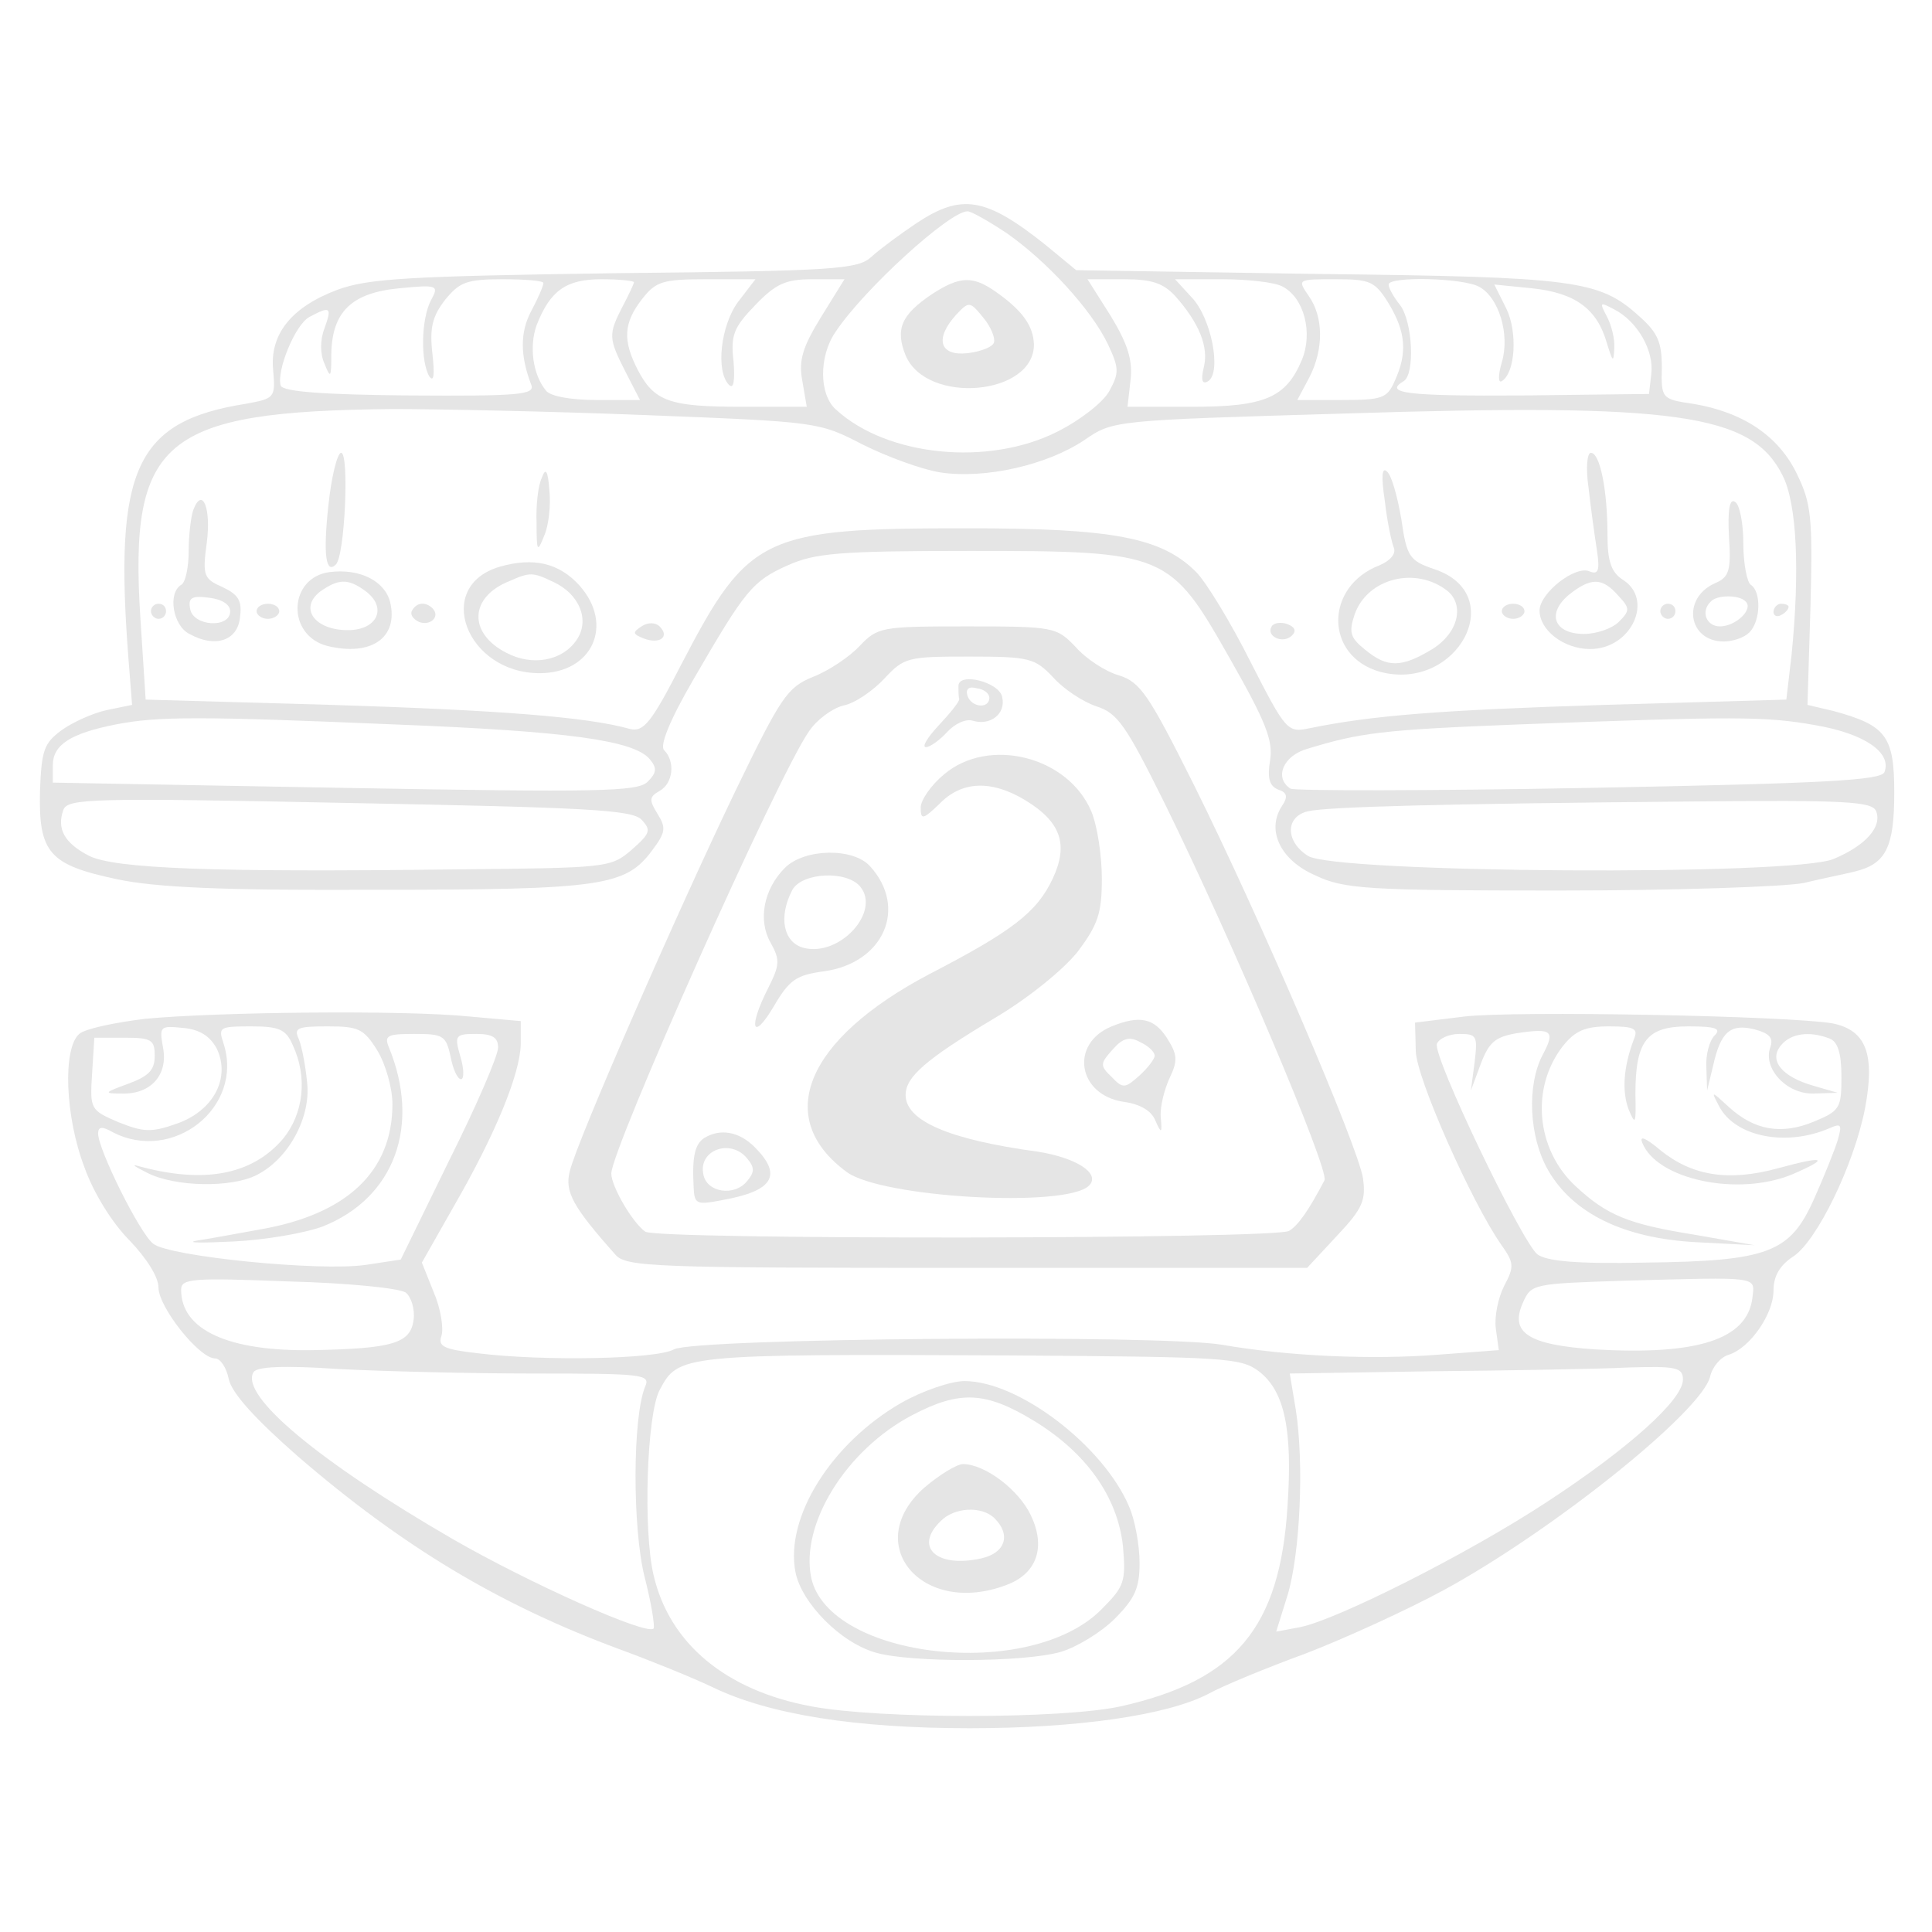<?xml version="1.0" standalone="no"?>
<!DOCTYPE svg PUBLIC "-//W3C//DTD SVG 20010904//EN"
 "http://www.w3.org/TR/2001/REC-SVG-20010904/DTD/svg10.dtd">
<svg version="1.0" xmlns="http://www.w3.org/2000/svg"
 width="256pt" height="256pt" viewBox="0 0 256 256"
 preserveAspectRatio="xMidYMid meet">
<g transform="translate(0,256) scale(0.1,-0.1)"
fill="#e5e5e5" stroke="none">
<path d="M1214 2264 c-21 -14 -48 -34 -59 -44 -18 -17 -48 -19 -340 -22 -275
-4 -327 -7 -368 -22 -61 -23 -90 -59 -85 -107 3 -36 2 -37 -36 -44 -146 -23
-175 -86 -156 -335 l5 -64 -34 -7 c-18 -4 -45 -16 -60 -27 -23 -17 -26 -27
-28 -80 -2 -82 12 -98 102 -117 52 -11 140 -15 345 -14 298 0 329 5 364 52 18
24 19 30 7 49 -11 18 -11 22 3 30 18 10 21 39 6 54 -6 6 7 39 39 94 69 119 78
130 125 151 36 16 67 19 241 19 262 0 265 -2 346 -145 46 -81 56 -106 52 -132
-4 -24 -1 -34 10 -39 13 -4 14 -10 5 -23 -20 -32 -1 -71 45 -91 38 -18 68 -20
322 -20 154 0 300 5 325 10 25 6 55 12 67 15 42 10 53 32 53 105 0 75 -11 89
-81 108 l-34 8 4 131 c3 118 1 136 -18 175 -24 50 -71 82 -138 93 -41 6 -42 7
-41 48 0 33 -5 46 -30 68 -53 48 -84 52 -426 56 l-320 5 -40 33 c-80 64 -112
69 -172 29z m120 -13 c53 -37 112 -101 134 -147 15 -32 15 -38 2 -62 -8 -15
-39 -39 -69 -54 -91 -46 -225 -33 -293 29 -23 20 -23 71 -1 103 37 56 151 160
175 160 5 0 28 -13 52 -29z m-614 -66 c0 -4 -7 -20 -16 -37 -15 -28 -15 -59 0
-98 5 -13 -16 -15 -161 -14 -114 1 -168 5 -171 13 -6 19 19 81 38 91 28 15 30
13 20 -15 -6 -15 -6 -34 0 -47 8 -20 9 -19 9 13 1 56 27 81 90 87 51 5 53 4
42 -16 -13 -25 -14 -81 -2 -101 6 -8 7 3 4 30 -4 35 0 50 17 72 19 23 28 27
76 27 30 0 54 -2 54 -5z m120 1 c0 -2 -7 -17 -15 -32 -19 -37 -19 -42 4 -87
l19 -37 -58 0 c-34 0 -62 5 -67 13 -17 21 -22 58 -12 86 18 46 39 61 86 61 23
0 43 -2 43 -4z m138 -26 c-23 -31 -30 -92 -12 -110 6 -6 8 5 6 31 -4 35 0 45
29 75 27 28 40 34 76 34 l42 0 -31 -50 c-24 -39 -30 -57 -25 -84 l6 -35 -86 0
c-96 0 -116 7 -138 49 -20 39 -19 62 6 94 18 23 27 26 85 26 l65 0 -23 -30z
m579 8 c32 -36 45 -68 38 -95 -4 -17 -2 -23 6 -18 18 12 4 84 -22 111 l-22 24
62 0 c34 0 71 -4 81 -10 28 -15 40 -61 25 -97 -21 -50 -49 -62 -145 -62 l-86
0 4 35 c3 26 -3 47 -26 85 l-31 49 48 0 c37 0 52 -5 68 -22z m283 -10 c23 -38
25 -66 8 -103 -10 -23 -17 -25 -70 -25 l-59 0 16 30 c19 37 19 80 -1 108 -15
22 -15 22 36 22 46 0 52 -3 70 -32z m120 22 c26 -14 41 -63 30 -100 -5 -17 -5
-28 0 -25 18 11 21 65 6 96 l-16 32 50 -5 c57 -6 86 -27 99 -72 8 -26 9 -27
10 -8 1 13 -4 32 -10 43 -10 19 -9 19 10 9 31 -16 53 -55 49 -86 l-3 -26 -167
-2 c-155 -1 -185 3 -158 19 15 9 12 79 -5 101 -8 10 -15 22 -15 27 0 11 98 9
120 -3z m-1105 -170 c229 -9 230 -9 288 -39 32 -16 78 -33 103 -37 60 -9 142
10 191 43 38 26 38 26 343 35 442 14 541 0 582 -82 19 -37 23 -126 12 -237
l-7 -60 -241 -7 c-220 -7 -308 -14 -391 -31 -29 -6 -31 -4 -78 88 -26 52 -59
106 -72 119 -46 46 -110 58 -304 58 -269 0 -289 -9 -377 -178 -41 -80 -51 -92
-69 -88 -56 16 -173 25 -396 32 l-246 7 -7 108 c-15 237 30 274 334 277 58 0
209 -3 335 -8z m-330 -410 c228 -9 315 -21 336 -46 10 -12 9 -18 -3 -30 -13
-13 -65 -14 -401 -8 l-387 7 0 23 c0 27 23 42 83 54 56 11 112 11 372 0z
m1881 -1 c64 -11 101 -36 91 -62 -4 -11 -77 -15 -391 -21 -213 -4 -391 -4
-396 -1 -22 14 -10 44 23 53 69 21 98 25 277 32 290 11 329 11 396 -1z m-1556
-125 c13 -14 12 -18 -13 -40 -28 -24 -32 -24 -235 -26 -321 -4 -450 1 -484 18
-33 17 -43 36 -34 61 6 15 37 16 379 9 314 -6 374 -9 387 -22z m1636 11 c8
-20 -13 -45 -56 -63 -51 -23 -663 -19 -697 4 -30 19 -30 52 0 59 26 6 177 10
510 13 204 2 238 0 243 -13z"/>
<path d="M1236 2171 c-42 -28 -50 -47 -36 -82 28 -66 171 -53 170 15 -1 25
-16 45 -50 69 -31 22 -48 21 -84 -2z m81 -65 c-2 -6 -18 -12 -35 -14 -37 -4
-44 19 -15 51 17 18 18 18 36 -4 10 -12 16 -27 14 -33z"/>
<path d="M435 1889 c-7 -65 -3 -90 10 -77 12 11 18 148 7 148 -5 0 -13 -32
-17 -71z"/>
<path d="M2105 1913 c3 -27 8 -63 11 -82 4 -27 2 -33 -10 -28 -19 8 -66 -29
-66 -52 0 -26 32 -51 67 -51 55 0 85 66 43 92 -15 10 -20 24 -20 59 0 60 -10
109 -22 109 -5 0 -7 -20 -3 -47z m39 -142 c16 -17 16 -20 1 -35 -9 -9 -30 -16
-46 -16 -40 0 -50 27 -20 52 29 23 44 23 65 -1z"/>
<path d="M718 1927 c-5 -10 -8 -37 -7 -60 0 -38 1 -40 10 -17 6 13 9 40 7 60
-2 27 -5 31 -10 17z"/>
<path d="M1835 1896 c3 -27 9 -55 12 -62 3 -8 -5 -17 -19 -23 -73 -28 -73
-120 0 -141 103 -28 173 103 72 136 -32 11 -36 16 -43 65 -5 30 -13 59 -19 64
-7 7 -8 -6 -3 -39z m83 -119 c23 -19 14 -56 -20 -77 -41 -25 -60 -25 -89 -1
-20 16 -22 23 -14 47 17 48 81 64 123 31z"/>
<path d="M256 1884 c-3 -9 -6 -33 -6 -54 0 -21 -4 -42 -10 -45 -18 -11 -11
-54 11 -65 34 -19 64 -9 67 22 3 22 -2 30 -23 40 -25 11 -27 15 -21 59 6 46
-6 75 -18 43z m49 -134 c0 -23 -49 -20 -53 3 -3 15 2 18 25 15 17 -2 28 -9 28
-18z"/>
<path d="M2291 1849 c3 -46 0 -54 -19 -62 -44 -20 -35 -77 12 -77 12 0 27 5
34 12 15 15 16 54 2 63 -5 3 -10 28 -10 55 0 27 -5 52 -11 55 -7 5 -10 -10 -8
-46z m22 -86 c11 -10 -13 -33 -34 -33 -18 0 -26 20 -12 33 8 9 38 9 46 0z"/>
<path d="M662 1809 c-88 -26 -44 -141 53 -141 70 0 99 64 53 116 -27 30 -61
38 -106 25z m71 -20 c35 -16 49 -51 31 -77 -19 -28 -59 -35 -93 -17 -51 26
-49 74 4 95 27 12 31 12 58 -1z"/>
<path d="M437 1802 c-55 -7 -58 -84 -3 -98 58 -14 94 11 83 58 -7 28 -40 45
-80 40z m47 -25 c30 -22 16 -52 -23 -52 -44 0 -65 29 -37 51 24 17 37 18 60 1z"/>
<path d="M200 1750 c0 -5 5 -10 10 -10 6 0 10 5 10 10 0 6 -4 10 -10 10 -5 0
-10 -4 -10 -10z"/>
<path d="M340 1750 c0 -5 7 -10 15 -10 8 0 15 5 15 10 0 6 -7 10 -15 10 -8 0
-15 -4 -15 -10z"/>
<path d="M546 1751 c-3 -5 1 -11 9 -15 15 -6 29 7 18 18 -9 9 -21 8 -27 -3z"/>
<path d="M1990 1750 c0 -5 7 -10 15 -10 8 0 15 5 15 10 0 6 -7 10 -15 10 -8 0
-15 -4 -15 -10z"/>
<path d="M2200 1750 c0 -5 5 -10 10 -10 6 0 10 5 10 10 0 6 -4 10 -10 10 -5 0
-10 -4 -10 -10z"/>
<path d="M2350 1749 c0 -5 5 -7 10 -4 6 3 10 8 10 11 0 2 -4 4 -10 4 -5 0 -10
-5 -10 -11z"/>
<path d="M850 1730 c-12 -8 -12 -10 3 -16 21 -8 35 2 21 16 -5 5 -15 6 -24 0z"/>
<path d="M1685 1730 c-8 -13 15 -24 27 -12 6 6 4 11 -6 15 -8 3 -18 2 -21 -3z"/>
<path d="M1139 1704 c-13 -14 -41 -33 -62 -41 -34 -14 -42 -26 -103 -152 -76
-158 -210 -464 -219 -503 -7 -27 4 -47 60 -110 14 -17 49 -18 466 -18 l451 0
40 43 c34 36 38 47 34 76 -7 43 -136 344 -224 521 -60 120 -71 136 -99 145
-18 5 -44 22 -58 38 -25 26 -28 27 -144 27 -114 0 -118 -1 -142 -26z m256 -41
c14 -16 40 -33 58 -39 28 -9 39 -25 91 -130 88 -179 218 -485 211 -498 -21
-40 -35 -60 -47 -67 -16 -11 -839 -12 -853 -1 -17 12 -45 60 -45 77 0 32 221
528 262 586 10 15 30 30 45 34 16 3 40 20 55 36 26 28 31 29 112 29 80 0 87
-2 111 -27z"/>
<path d="M1270 1651 c0 -6 0 -14 1 -17 1 -3 -12 -19 -27 -35 -15 -16 -23 -29
-17 -29 5 0 18 9 28 20 10 11 25 18 34 15 23 -7 44 9 39 31 -3 20 -58 34 -58
15z m41 -16 c-1 -15 -24 -12 -29 3 -3 9 2 13 12 10 10 -1 17 -7 17 -13z"/>
<path d="M1251 1534 c-17 -14 -31 -34 -31 -44 0 -17 3 -16 25 5 29 30 68 32
113 5 48 -29 58 -59 37 -104 -21 -45 -54 -70 -164 -127 -163 -86 -207 -190
-109 -262 46 -34 291 -48 321 -18 16 16 -17 37 -68 45 -118 16 -175 41 -175
75 0 24 26 47 118 102 44 26 91 64 110 88 27 36 32 51 32 97 0 30 -6 70 -14
89 -31 73 -136 99 -195 49z"/>
<path d="M1040 1410 c-28 -28 -36 -69 -19 -99 13 -23 12 -30 -3 -60 -27 -53
-21 -72 7 -25 21 36 30 42 67 47 79 11 111 84 61 139 -22 25 -87 24 -113 -2z
m100 -25 c27 -33 -27 -93 -75 -81 -27 7 -34 41 -15 77 13 23 72 26 90 4z"/>
<path d="M1473 1200 c-56 -23 -45 -91 16 -100 22 -3 37 -12 42 -25 8 -18 9
-17 7 5 -1 14 5 37 12 52 11 23 10 31 -4 53 -17 26 -36 30 -73 15z m57 -39 c0
-4 -9 -16 -20 -26 -19 -17 -22 -18 -37 -2 -16 15 -15 18 1 36 14 16 23 18 37
10 11 -5 19 -13 19 -18z"/>
<path d="M933 1052 c-12 -8 -16 -24 -14 -63 1 -25 3 -26 39 -19 67 12 79 33
42 70 -21 21 -46 25 -67 12z m57 -27 c10 -12 10 -18 0 -30 -17 -21 -54 -15
-58 9 -7 32 36 48 58 21z"/>
<path d="M192 1210 c-40 -5 -79 -13 -87 -20 -22 -19 -19 -109 7 -177 12 -34
37 -74 60 -97 22 -23 38 -48 38 -62 0 -26 54 -94 75 -94 7 0 15 -12 18 -27 4
-19 35 -53 92 -103 138 -119 266 -196 425 -255 41 -15 98 -38 125 -51 75 -36
189 -54 340 -54 142 0 262 17 317 46 18 10 76 34 128 53 52 20 135 58 183 84
145 79 342 237 353 283 3 13 14 26 25 29 28 9 59 54 59 85 0 19 8 33 26 45 31
20 80 120 95 195 14 73 2 105 -43 114 -59 10 -421 17 -488 9 l-65 -8 1 -38 c1
-36 74 -200 113 -256 17 -24 18 -29 4 -55 -8 -16 -13 -41 -11 -56 l4 -29 -80
-6 c-88 -7 -200 -2 -286 13 -80 14 -699 9 -727 -6 -23 -13 -173 -16 -261 -5
-44 5 -52 9 -47 23 3 10 -1 36 -10 57 l-16 40 42 74 c56 97 88 176 89 215 l0
31 -67 6 c-88 9 -337 6 -431 -3z m95 -39 c19 -39 -4 -83 -53 -100 -34 -12 -44
-11 -77 2 -37 16 -38 17 -35 64 l3 48 40 0 c36 0 40 -3 40 -24 0 -19 -8 -27
-35 -37 -33 -12 -33 -13 -8 -13 38 -1 61 25 54 61 -5 28 -4 29 26 26 23 -2 36
-11 45 -27z m101 4 c20 -43 14 -91 -13 -124 -41 -48 -105 -60 -192 -36 -10 3
-4 -1 12 -9 37 -19 112 -20 145 -3 42 21 72 76 67 122 -2 22 -7 48 -11 58 -7
15 -2 17 38 17 41 0 48 -3 66 -32 11 -18 20 -50 20 -71 0 -89 -60 -146 -175
-166 -33 -6 -71 -13 -85 -15 -14 -3 9 -3 50 -1 41 2 94 11 118 20 95 38 130
134 87 238 -6 15 -1 17 34 17 38 0 42 -2 48 -30 3 -16 9 -30 14 -30 4 0 4 14
-1 30 -8 28 -7 30 21 30 22 0 29 -5 29 -18 0 -11 -29 -78 -65 -150 l-64 -131
-46 -7 c-61 -9 -261 11 -282 28 -18 14 -73 125 -73 146 0 9 5 10 19 2 80 -42
175 33 147 118 -7 21 -5 22 37 22 37 0 46 -4 55 -25z m1656 -13 c-21 -40 -18
-108 7 -152 33 -58 101 -91 197 -96 l77 -4 -80 14 c-88 14 -116 26 -157 64
-53 49 -60 131 -17 186 16 20 29 26 61 26 34 0 39 -3 33 -17 -14 -37 -16 -69
-7 -93 9 -22 10 -19 9 20 0 71 15 90 70 90 37 0 44 -3 35 -12 -7 -7 -12 -26
-11 -42 l1 -31 8 33 c10 45 23 56 55 48 19 -5 25 -11 21 -23 -11 -28 21 -63
57 -62 l32 1 -31 9 c-43 12 -61 34 -44 54 13 16 38 19 64 9 11 -4 16 -19 16
-51 0 -41 -2 -45 -36 -59 -43 -18 -79 -12 -113 19 -24 22 -24 22 -13 1 21 -40
88 -54 146 -29 16 7 17 5 11 -16 -4 -13 -18 -48 -31 -77 -32 -72 -60 -83 -224
-85 -92 -2 -131 2 -143 11 -22 19 -139 263 -133 279 3 7 16 13 30 13 23 0 24
-3 20 -37 l-5 -38 13 35 c11 29 19 36 48 41 47 7 51 3 34 -29z m-1506 -315 c7
-6 12 -22 10 -36 -4 -31 -28 -38 -133 -40 -113 -2 -175 27 -175 80 0 15 15 16
143 11 78 -2 148 -9 155 -15z m1784 -7 c-7 -55 -73 -76 -209 -68 -88 6 -113
22 -95 62 11 25 14 25 134 29 183 5 173 6 170 -23z m-654 -97 c34 -26 45 -77
38 -179 -10 -161 -69 -231 -221 -265 -78 -17 -320 -17 -410 0 -113 21 -188 83
-209 174 -14 59 -9 213 8 245 25 47 26 48 465 46 284 -2 305 -3 329 -21z
m-960 -3 c143 0 154 -1 147 -17 -17 -40 -17 -188 -1 -252 9 -35 14 -66 12 -69
-10 -9 -164 60 -265 118 -178 103 -284 191 -265 222 5 7 39 9 112 4 58 -3 175
-6 260 -6z m1522 -8 c0 -27 -73 -92 -180 -162 -105 -69 -278 -156 -327 -166
l-32 -6 15 48 c17 56 22 176 11 246 l-8 48 188 3 c103 1 221 3 261 5 63 2 72
0 72 -16z"/>
<path d="M2176 1046 c19 -49 127 -72 199 -42 51 22 43 25 -19 8 -66 -18 -114
-10 -156 24 -19 16 -28 20 -24 10z"/>
<path d="M1194 701 c-92 -53 -154 -151 -140 -224 8 -41 60 -94 107 -107 46
-13 194 -13 244 1 21 6 54 26 72 44 27 27 33 41 33 74 0 23 -6 57 -14 75 -34
80 -146 166 -218 166 -18 0 -56 -13 -84 -29z m175 -23 c71 -43 112 -102 119
-167 4 -47 2 -53 -29 -84 -95 -95 -360 -65 -384 42 -15 71 46 170 134 216 63
33 97 31 160 -7z"/>
<path d="M1225 589 c-85 -75 -3 -172 109 -129 40 15 52 50 32 92 -16 34 -61
68 -90 68 -8 0 -31 -14 -51 -31z m93 -41 c22 -22 14 -46 -18 -53 -59 -13 -89
15 -54 49 18 19 55 21 72 4z"/>
</g>
</svg>

